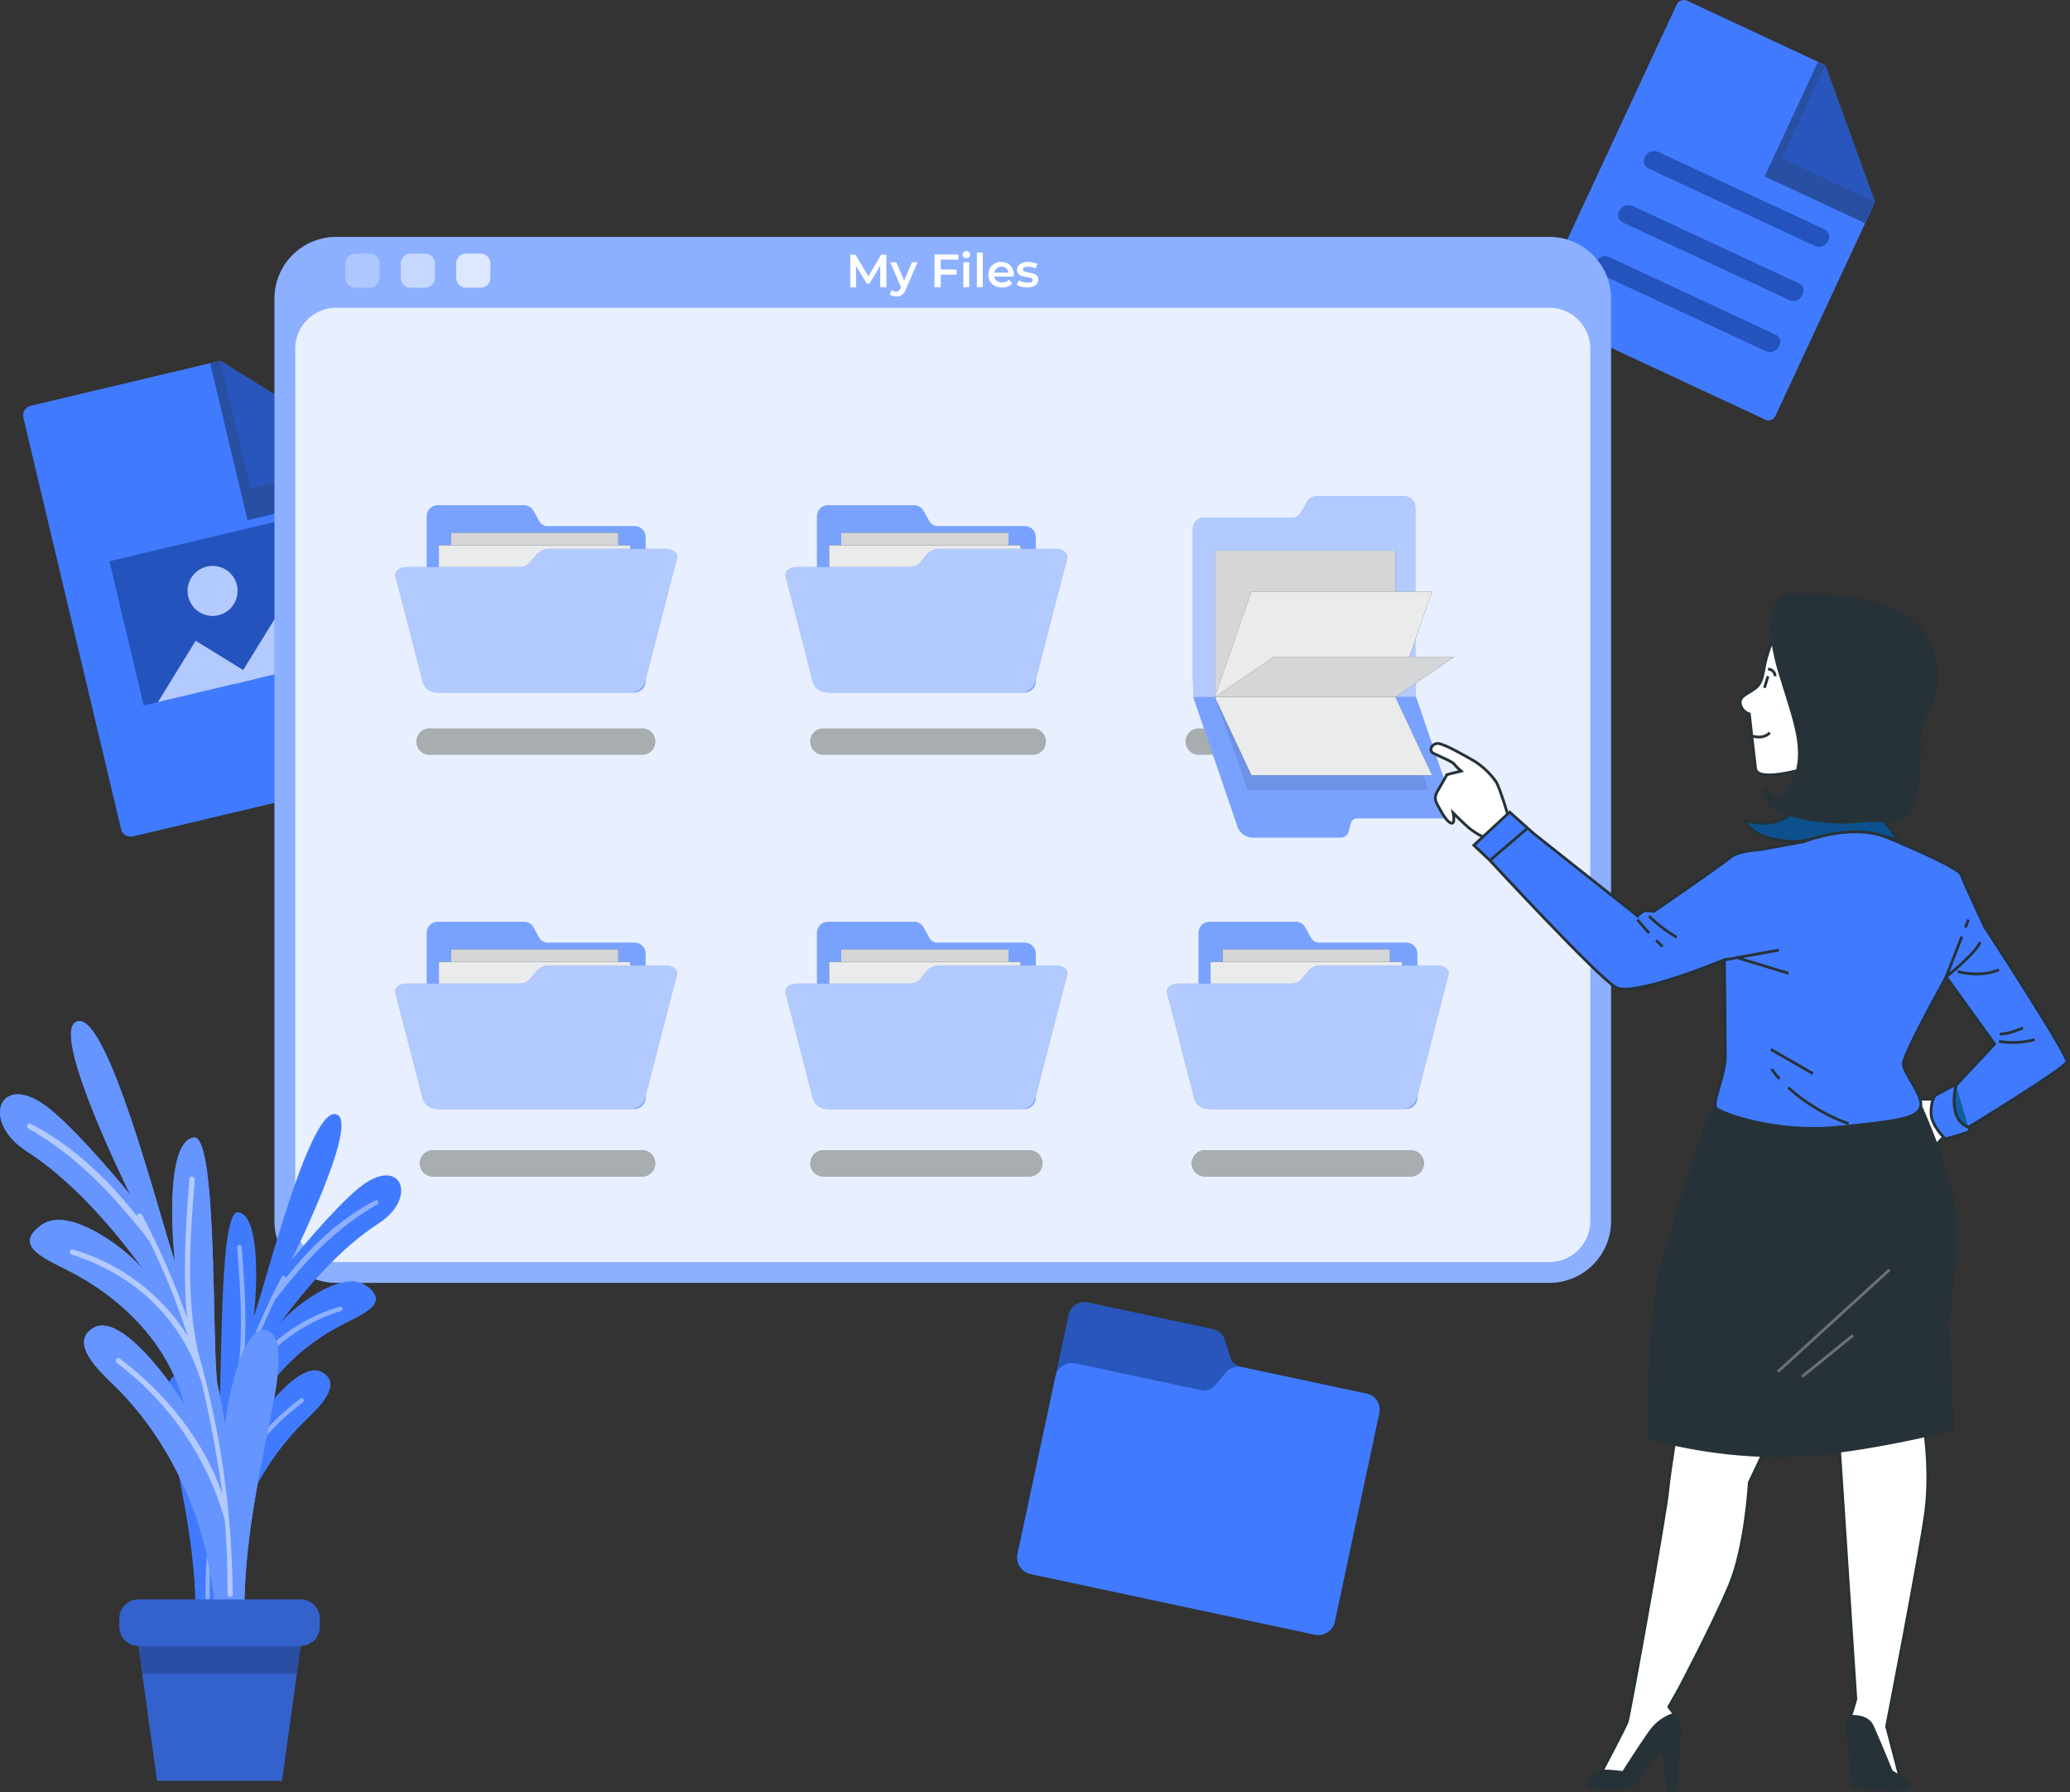 <svg width="745" height="645" viewBox="0 0 745 645" fill="none" xmlns="http://www.w3.org/2000/svg">
<rect x="0" y="0" width="745" height="645" fill="#333333" stroke="none"/>
<path d="M158.575 274.711L47.849 301.001C47.394 301.109 46.922 301.127 46.461 301.052C45.999 300.977 45.557 300.811 45.16 300.565C44.763 300.318 44.418 299.996 44.145 299.616C43.873 299.236 43.679 298.806 43.573 298.35L8.414 150.318C8.195 149.399 8.349 148.431 8.842 147.626C9.336 146.821 10.129 146.245 11.046 146.023L79.256 129.835L136.243 165.312L161.226 270.473C161.433 271.386 161.27 272.344 160.774 273.138C160.277 273.932 159.487 274.498 158.575 274.711Z" fill="#407BFF"/>
<path d="M136.243 165.274L79.256 129.835L75.633 130.693L89.058 187.214L138.652 175.432L136.243 165.274Z" fill="#294FA3"/>
<path d="M136.15 164.882L90.179 175.805L79.256 129.835L136.15 164.882Z" fill="#2856BD"/>
<path d="M121.27 182.522L39.374 201.972L51.701 253.875L133.596 234.425L121.27 182.522Z" fill="#2453BD"/>
<path d="M70.424 230.589L56.831 252.66L92.494 244.182L70.424 230.589Z" fill="#B3CAFF"/>
<path d="M84.465 246.087L133.592 234.417L132.471 229.693L105.005 212.776L84.465 246.087Z" fill="#B3CAFF"/>
<path d="M85.268 210.554C85.683 212.287 85.574 214.103 84.956 215.774C84.337 217.445 83.236 218.895 81.793 219.939C80.35 220.984 78.629 221.577 76.849 221.643C75.069 221.709 73.309 221.245 71.792 220.31C70.275 219.375 69.071 218.011 68.33 216.391C67.589 214.77 67.347 212.966 67.632 211.208C67.917 209.449 68.718 207.815 69.933 206.512C71.148 205.209 72.723 204.296 74.457 203.888C76.775 203.338 79.216 203.732 81.243 204.982C83.271 206.232 84.718 208.236 85.268 210.554Z" fill="#B3CAFF"/>
<path d="M635.291 150.99L554.516 113.366C554.18 113.211 553.878 112.992 553.629 112.72C553.379 112.447 553.186 112.128 553.06 111.781C552.935 111.433 552.881 111.064 552.9 110.695C552.919 110.326 553.011 109.964 553.171 109.631L603.474 1.614C603.63 1.28 603.851 0.98 604.123 0.731C604.396 0.483 604.715 0.291 605.062 0.166C605.409 0.041 605.777 -0.014 606.145 0.003C606.514 0.021 606.875 0.111 607.208 0.269L656.932 23.479L674.727 72.922L638.988 149.646C638.676 150.314 638.111 150.831 637.418 151.083C636.725 151.336 635.96 151.302 635.291 150.99Z" fill="#407BFF"/>
<path d="M674.727 72.922L656.932 23.479L654.3 22.265L635.086 63.493L671.272 80.335L674.727 72.922Z" fill="#294FA3"/>
<path d="M674.857 72.642L641.304 57.032L656.932 23.479L674.857 72.642Z" fill="#2856BD"/>
<path d="M638.951 120.368L579.2 92.528C575.167 90.661 571.638 96.636 575.69 98.522L635.441 126.343C639.474 128.21 643.003 122.254 638.951 120.368Z" fill="#2453BD"/>
<path d="M593.354 60.655L653.104 88.495C657.119 90.362 660.573 84.387 656.596 82.501L596.846 54.68C592.831 52.812 589.377 58.769 593.354 60.655Z" fill="#2453BD"/>
<path d="M584.111 80.092L643.862 107.932C647.876 109.799 651.331 103.824 647.353 101.938L587.603 74.117C583.588 72.25 580.134 78.206 584.111 80.092Z" fill="#2453BD"/>
<path d="M442.763 488.394L440.896 482.289C440.591 481.293 440.025 480.397 439.257 479.694C438.488 478.991 437.546 478.507 436.527 478.293L391.49 468.677C390.743 468.518 389.972 468.508 389.222 468.647C388.471 468.786 387.755 469.072 387.116 469.489C386.476 469.905 385.924 470.443 385.492 471.073C385.061 471.702 384.757 472.411 384.6 473.158L366.208 559.255C365.881 560.822 366.186 562.454 367.056 563.797C367.927 565.14 369.293 566.084 370.857 566.425L473.217 588.253C474.785 588.585 476.42 588.282 477.764 587.41C479.108 586.539 480.051 585.17 480.387 583.603L496.408 508.467C496.57 507.719 496.582 506.946 496.444 506.193C496.306 505.441 496.02 504.723 495.604 504.081C495.187 503.439 494.648 502.885 494.017 502.452C493.386 502.019 492.676 501.716 491.927 501.558L446.498 491.867C445.624 491.669 444.819 491.243 444.163 490.634C443.507 490.024 443.024 489.251 442.763 488.394Z" fill="#2856BD"/>
<path d="M491.964 501.558L446.927 491.961C445.912 491.743 444.857 491.801 443.871 492.129C442.886 492.458 442.007 493.044 441.326 493.828L437.162 498.664C436.57 499.342 435.808 499.85 434.955 500.135C434.102 500.421 433.187 500.474 432.307 500.289L386.859 490.598C385.351 490.276 383.778 490.565 382.483 491.402C381.188 492.238 380.277 493.554 379.95 495.06L366.208 559.255C365.881 560.822 366.186 562.454 367.056 563.797C367.927 565.14 369.293 566.084 370.857 566.425L473.217 588.253C474.785 588.585 476.42 588.282 477.764 587.41C479.108 586.539 480.051 585.17 480.387 583.603L496.408 508.467C496.57 507.721 496.584 506.951 496.448 506.201C496.312 505.45 496.03 504.733 495.618 504.092C495.205 503.45 494.67 502.896 494.043 502.462C493.416 502.027 492.71 501.72 491.964 501.558Z" fill="#407BFF"/>
<path d="M557.616 85.264H120.988C108.727 85.264 98.787 95.204 98.787 107.465V439.436C98.787 451.697 108.727 461.637 120.988 461.637H557.616C569.877 461.637 579.817 451.697 579.817 439.436V107.465C579.817 95.204 569.877 85.264 557.616 85.264Z" fill="#407BFF"/>
<path opacity="0.4" d="M557.616 85.264H120.988C108.727 85.264 98.787 95.204 98.787 107.465V439.436C98.787 451.697 108.727 461.637 120.988 461.637H557.616C569.877 461.637 579.817 451.697 579.817 439.436V107.465C579.817 95.204 569.877 85.264 557.616 85.264Z" fill="white"/>
<path opacity="0.8" d="M557.616 110.752H120.988C112.852 110.752 106.256 117.347 106.256 125.484V439.436C106.256 447.572 112.852 454.168 120.988 454.168H557.616C565.752 454.168 572.348 447.572 572.348 439.436V125.484C572.348 117.347 565.752 110.752 557.616 110.752Z" fill="white"/>
<path opacity="0.3" d="M133.087 91.258H127.859C125.91 91.258 124.33 92.838 124.33 94.787V100.015C124.33 101.964 125.91 103.544 127.859 103.544H133.087C135.036 103.544 136.616 101.964 136.616 100.015V94.787C136.616 92.838 135.036 91.258 133.087 91.258Z" fill="white"/>
<path opacity="0.5" d="M153.011 91.258H147.782C145.833 91.258 144.253 92.838 144.253 94.787V100.015C144.253 101.964 145.833 103.544 147.782 103.544H153.011C154.96 103.544 156.54 101.964 156.54 100.015V94.787C156.54 92.838 154.96 91.258 153.011 91.258Z" fill="white"/>
<path opacity="0.7" d="M172.953 91.258H167.724C165.775 91.258 164.195 92.838 164.195 94.787V100.015C164.195 101.964 165.775 103.544 167.724 103.544H172.953C174.902 103.544 176.482 101.964 176.482 100.015V94.787C176.482 92.838 174.902 91.258 172.953 91.258Z" fill="white"/>
<path d="M316.802 103.339V95.609L312.937 102.069H311.966L308.101 95.721V103.413H306.009V91.65H307.876L312.545 99.436L317.138 91.65H319.005V103.413L316.802 103.339Z" fill="white"/>
<path d="M330.246 94.358L326.045 104.048C325.775 104.859 325.283 105.577 324.626 106.121C324.026 106.526 323.314 106.735 322.59 106.718C322.139 106.718 321.691 106.643 321.265 106.494C320.868 106.369 320.5 106.166 320.182 105.897L321.022 104.347C321.229 104.539 321.469 104.691 321.731 104.795C321.998 104.905 322.283 104.962 322.572 104.963C322.9 104.977 323.223 104.878 323.487 104.683C323.772 104.41 323.995 104.079 324.14 103.712L324.289 103.376L320.387 94.358H322.572L325.391 101.005L328.229 94.358H330.246Z" fill="white"/>
<path d="M338.574 93.405V96.99H344.269V98.857H338.574V103.357H336.333V91.594H344.922V93.461L338.574 93.405Z" fill="white"/>
<path d="M346.826 92.528C346.701 92.411 346.603 92.269 346.539 92.111C346.474 91.953 346.445 91.783 346.453 91.613C346.447 91.445 346.477 91.278 346.541 91.124C346.606 90.969 346.703 90.83 346.826 90.716C347.091 90.475 347.44 90.348 347.797 90.362C348.145 90.353 348.484 90.473 348.75 90.698C348.875 90.807 348.975 90.942 349.043 91.093C349.11 91.245 349.144 91.409 349.142 91.575C349.145 91.75 349.112 91.923 349.044 92.084C348.977 92.244 348.876 92.389 348.75 92.509C348.625 92.633 348.476 92.73 348.312 92.794C348.148 92.858 347.973 92.888 347.797 92.882C347.441 92.888 347.095 92.762 346.826 92.528ZM346.733 94.395H348.824V103.376H346.733V94.395Z" fill="white"/>
<path d="M351.588 90.866H353.679V103.339H351.588V90.866Z" fill="white"/>
<path d="M364.845 99.511H357.806C357.912 100.146 358.26 100.715 358.777 101.098C359.443 101.536 360.239 101.734 361.034 101.66C361.828 101.585 362.573 101.242 363.146 100.687L364.285 101.994C363.875 102.48 363.348 102.853 362.754 103.077C362.086 103.332 361.377 103.458 360.663 103.451C359.757 103.472 358.86 103.273 358.049 102.872C357.327 102.498 356.725 101.929 356.312 101.229C355.895 100.502 355.682 99.677 355.696 98.839C355.688 98.016 355.894 97.205 356.293 96.486C356.683 95.794 357.259 95.225 357.955 94.843C358.688 94.447 359.512 94.247 360.345 94.264C361.161 94.245 361.967 94.445 362.679 94.843C363.364 95.22 363.927 95.783 364.304 96.468C364.703 97.213 364.902 98.049 364.883 98.895C364.883 99.044 364.864 99.343 364.845 99.511ZM358.739 96.542C358.267 96.947 357.961 97.513 357.881 98.129H362.978C362.916 97.509 362.618 96.936 362.146 96.529C361.673 96.122 361.062 95.913 360.439 95.945C359.817 95.919 359.208 96.132 358.739 96.542Z" fill="white"/>
<path d="M367.534 103.171C366.941 103.029 366.378 102.783 365.873 102.443L366.675 100.855C367.623 101.424 368.707 101.727 369.812 101.733C371.063 101.733 371.68 101.416 371.68 100.743C371.686 100.598 371.643 100.455 371.558 100.336C371.474 100.218 371.352 100.131 371.213 100.09C370.71 99.919 370.19 99.8 369.663 99.735C369.031 99.654 368.407 99.523 367.796 99.343C367.326 99.21 366.905 98.944 366.582 98.577C366.218 98.16 366.03 97.618 366.059 97.065C366.048 96.661 366.142 96.261 366.332 95.904C366.522 95.547 366.801 95.246 367.142 95.03C367.993 94.472 369.002 94.203 370.018 94.264C370.646 94.257 371.273 94.326 371.885 94.47C372.415 94.577 372.925 94.766 373.397 95.03L372.595 96.635C371.812 96.183 370.922 95.951 370.018 95.963C369.537 95.939 369.057 96.029 368.617 96.225C368.475 96.291 368.353 96.397 368.267 96.529C368.182 96.661 368.135 96.814 368.132 96.972C368.129 97.131 368.179 97.286 368.274 97.415C368.368 97.543 368.502 97.636 368.655 97.681C369.171 97.859 369.702 97.99 370.242 98.073C370.836 98.158 371.423 98.289 371.997 98.465C372.449 98.607 372.859 98.857 373.192 99.194C373.537 99.612 373.71 100.146 373.677 100.687C373.684 101.088 373.587 101.483 373.398 101.836C373.208 102.189 372.932 102.488 372.595 102.704C371.698 103.25 370.656 103.511 369.607 103.451C368.907 103.447 368.21 103.353 367.534 103.171Z" fill="white"/>
<path d="M194.089 187.587L192.016 183.853C191.679 183.237 191.182 182.723 190.577 182.365C189.973 182.007 189.283 181.818 188.581 181.818H157.51C156.471 181.818 155.473 182.231 154.738 182.966C154.002 183.701 153.589 184.699 153.589 185.739V245.116C153.589 246.2 154.02 247.241 154.787 248.007C155.554 248.774 156.594 249.205 157.679 249.205H228.259C229.343 249.205 230.384 248.774 231.15 248.007C231.917 247.241 232.348 246.2 232.348 245.116V193.264C232.348 192.224 231.935 191.226 231.2 190.491C230.464 189.756 229.467 189.342 228.427 189.342H197.077C196.467 189.345 195.868 189.183 195.342 188.874C194.817 188.565 194.384 188.121 194.089 187.587Z" fill="#407BFF"/>
<path opacity="0.3" d="M194.089 187.587L192.016 183.853C191.679 183.237 191.182 182.723 190.577 182.365C189.973 182.007 189.283 181.818 188.581 181.818H157.51C156.471 181.818 155.473 182.231 154.738 182.966C154.002 183.701 153.589 184.699 153.589 185.739V245.116C153.589 246.2 154.02 247.241 154.787 248.007C155.554 248.774 156.594 249.205 157.679 249.205H228.259C229.343 249.205 230.384 248.774 231.15 248.007C231.917 247.241 232.348 246.2 232.348 245.116V193.264C232.348 192.224 231.935 191.226 231.2 190.491C230.464 189.756 229.467 189.342 228.427 189.342H197.077C196.467 189.345 195.868 189.183 195.342 188.874C194.817 188.565 194.384 188.121 194.089 187.587Z" fill="white"/>
<path d="M222.527 191.714H162.309V236.732H222.527V191.714Z" fill="#263238"/>
<path opacity="0.8" d="M222.527 191.714H162.309V236.732H222.527V191.714Z" fill="white"/>
<path d="M226.878 196.233H157.959V247.767H226.878V196.233Z" fill="#263238"/>
<path opacity="0.9" d="M226.878 196.233H157.959V247.767H226.878V196.233Z" fill="white"/>
<path d="M239.238 197.521H197.954C197.112 197.48 196.27 197.616 195.482 197.918C194.695 198.22 193.979 198.682 193.38 199.276L190.691 202.525C190.201 203.041 189.605 203.446 188.945 203.71C188.284 203.974 187.574 204.092 186.863 204.056H146.531C143.73 204.056 141.863 205.568 142.349 207.436C146.289 222.728 148.268 230.365 152.208 245.639C152.562 246.669 153.229 247.563 154.116 248.196C155.003 248.829 156.066 249.168 157.156 249.168H227.139C228.228 249.168 229.291 248.829 230.178 248.196C231.065 247.563 231.733 246.669 232.087 245.639L243.626 200.919C244.093 199.052 242.151 197.521 239.238 197.521Z" fill="#407BFF"/>
<g opacity="0.6">
<path d="M239.238 197.521H197.954C197.112 197.48 196.27 197.616 195.482 197.918C194.695 198.22 193.979 198.682 193.38 199.276L190.691 202.525C190.201 203.041 189.605 203.446 188.945 203.71C188.284 203.974 187.574 204.092 186.863 204.056H146.531C143.73 204.056 141.863 205.568 142.349 207.436C146.289 222.728 148.268 230.365 152.208 245.639C152.562 246.669 153.229 247.563 154.116 248.196C155.003 248.829 156.066 249.168 157.156 249.168H227.139C228.228 249.168 229.291 248.829 230.178 248.196C231.065 247.563 231.733 246.669 232.087 245.639L243.626 200.919C244.093 199.052 242.151 197.521 239.238 197.521Z" fill="white"/>
</g>
<path d="M155.214 271.537C154.551 271.621 153.879 271.563 153.24 271.367C152.602 271.171 152.012 270.841 151.511 270.399C151.01 269.958 150.609 269.414 150.334 268.806C150.059 268.197 149.917 267.537 149.917 266.869C149.917 266.201 150.059 265.541 150.334 264.932C150.609 264.324 151.01 263.78 151.511 263.339C152.012 262.897 152.602 262.567 153.24 262.371C153.879 262.175 154.551 262.117 155.214 262.201H230.518C231.181 262.117 231.854 262.175 232.492 262.371C233.131 262.567 233.72 262.897 234.221 263.339C234.722 263.78 235.123 264.324 235.398 264.932C235.673 265.541 235.815 266.201 235.815 266.869C235.815 267.537 235.673 268.197 235.398 268.806C235.123 269.414 234.722 269.958 234.221 270.399C233.72 270.841 233.131 271.171 232.492 271.367C231.854 271.563 231.181 271.621 230.518 271.537H155.214Z" fill="#263238"/>
<path opacity="0.6" d="M155.214 271.537C154.551 271.621 153.879 271.563 153.24 271.367C152.602 271.171 152.012 270.841 151.511 270.399C151.01 269.958 150.609 269.414 150.334 268.806C150.059 268.197 149.917 267.537 149.917 266.869C149.917 266.201 150.059 265.541 150.334 264.932C150.609 264.324 151.01 263.78 151.511 263.339C152.012 262.897 152.602 262.567 153.24 262.371C153.879 262.175 154.551 262.117 155.214 262.201H230.518C231.181 262.117 231.854 262.175 232.492 262.371C233.131 262.567 233.72 262.897 234.221 263.339C234.722 263.78 235.123 264.324 235.398 264.932C235.673 265.541 235.815 266.201 235.815 266.869C235.815 267.537 235.673 268.197 235.398 268.806C235.123 269.414 234.722 269.958 234.221 270.399C233.72 270.841 233.131 271.171 232.492 271.367C231.854 271.563 231.181 271.621 230.518 271.537H155.214Z" fill="white"/>
<path d="M334.466 187.587L332.393 183.853C332.054 183.238 331.556 182.726 330.952 182.368C330.348 182.01 329.659 181.82 328.957 181.818H297.962C296.922 181.818 295.924 182.231 295.189 182.966C294.454 183.701 294.041 184.699 294.041 185.739V245.116C294.038 245.652 294.142 246.183 294.345 246.679C294.548 247.175 294.848 247.626 295.226 248.006C295.604 248.386 296.054 248.688 296.549 248.894C297.044 249.099 297.575 249.205 298.111 249.205H368.71C369.246 249.205 369.777 249.099 370.272 248.894C370.767 248.688 371.217 248.386 371.595 248.006C371.973 247.626 372.273 247.175 372.476 246.679C372.68 246.183 372.783 245.652 372.781 245.116V193.264C372.781 192.224 372.368 191.226 371.632 190.491C370.897 189.756 369.9 189.342 368.86 189.342H337.509C336.89 189.355 336.279 189.198 335.743 188.889C335.207 188.579 334.765 188.129 334.466 187.587Z" fill="#407BFF"/>
<path opacity="0.3" d="M334.466 187.587L332.393 183.853C332.054 183.238 331.556 182.726 330.952 182.368C330.348 182.01 329.659 181.82 328.957 181.818H297.962C296.922 181.818 295.924 182.231 295.189 182.966C294.454 183.701 294.041 184.699 294.041 185.739V245.116C294.038 245.652 294.142 246.183 294.345 246.679C294.548 247.175 294.848 247.626 295.226 248.006C295.604 248.386 296.054 248.688 296.549 248.894C297.044 249.099 297.575 249.205 298.111 249.205H368.71C369.246 249.205 369.777 249.099 370.272 248.894C370.767 248.688 371.217 248.386 371.595 248.006C371.973 247.626 372.273 247.175 372.476 246.679C372.68 246.183 372.783 245.652 372.781 245.116V193.264C372.781 192.224 372.368 191.226 371.632 190.491C370.897 189.756 369.9 189.342 368.86 189.342H337.509C336.89 189.355 336.279 189.198 335.743 188.889C335.207 188.579 334.765 188.129 334.466 187.587Z" fill="white"/>
<path d="M362.978 191.714H302.76V236.732H362.978V191.714Z" fill="#263238"/>
<path opacity="0.8" d="M362.978 191.714H302.76V236.732H362.978V191.714Z" fill="white"/>
<path d="M367.329 196.233H298.41V247.767H367.329V196.233Z" fill="#263238"/>
<path opacity="0.9" d="M367.329 196.233H298.41V247.767H367.329V196.233Z" fill="white"/>
<path d="M379.708 197.521H338.405C337.56 197.48 336.715 197.615 335.925 197.917C335.134 198.219 334.415 198.682 333.812 199.276L331.104 202.525C330.625 203.029 330.045 203.426 329.401 203.69C328.757 203.954 328.065 204.079 327.37 204.056H286.945C284.163 204.056 282.296 205.569 282.762 207.436C286.721 222.728 288.681 230.365 292.621 245.639C292.978 246.668 293.646 247.56 294.532 248.193C295.419 248.825 296.48 249.166 297.569 249.168H367.571C368.66 249.166 369.721 248.825 370.608 248.193C371.495 247.56 372.163 246.668 372.519 245.639L384.058 200.919C384.525 199.052 382.583 197.521 379.708 197.521Z" fill="#407BFF"/>
<g opacity="0.6">
<path d="M379.708 197.521H338.405C337.56 197.48 336.715 197.615 335.925 197.917C335.134 198.219 334.415 198.682 333.812 199.276L331.104 202.525C330.625 203.029 330.045 203.426 329.401 203.69C328.757 203.954 328.065 204.079 327.37 204.056H286.945C284.163 204.056 282.296 205.569 282.762 207.436C286.721 222.728 288.681 230.365 292.621 245.639C292.978 246.668 293.646 247.56 294.532 248.193C295.419 248.825 296.48 249.166 297.569 249.168H367.571C368.66 249.166 369.721 248.825 370.608 248.193C371.495 247.56 372.163 246.668 372.519 245.639L384.058 200.919C384.525 199.052 382.583 197.521 379.708 197.521Z" fill="white"/>
</g>
<path d="M295.759 271.537C294.622 271.393 293.578 270.839 292.82 269.98C292.063 269.121 291.645 268.014 291.645 266.869C291.645 265.723 292.063 264.617 292.82 263.758C293.578 262.899 294.622 262.345 295.759 262.201H371.063C371.726 262.117 372.399 262.175 373.037 262.371C373.675 262.567 374.265 262.897 374.766 263.339C375.267 263.78 375.668 264.324 375.943 264.932C376.218 265.541 376.36 266.201 376.36 266.869C376.36 267.537 376.218 268.197 375.943 268.806C375.668 269.414 375.267 269.958 374.766 270.399C374.265 270.841 373.675 271.171 373.037 271.367C372.399 271.563 371.726 271.621 371.063 271.537H295.759Z" fill="#263238"/>
<path opacity="0.6" d="M295.759 271.537C294.622 271.393 293.578 270.839 292.82 269.98C292.063 269.121 291.645 268.014 291.645 266.869C291.645 265.723 292.063 264.617 292.82 263.758C293.578 262.899 294.622 262.345 295.759 262.201H371.063C371.726 262.117 372.399 262.175 373.037 262.371C373.675 262.567 374.265 262.897 374.766 263.339C375.267 263.78 375.668 264.324 375.943 264.932C376.218 265.541 376.36 266.201 376.36 266.869C376.36 267.537 376.218 268.197 375.943 268.806C375.668 269.414 375.267 269.958 374.766 270.399C374.265 270.841 373.675 271.171 373.037 271.367C372.399 271.563 371.726 271.621 371.063 271.537H295.759Z" fill="white"/>
<path d="M194.089 337.487L192.016 333.752C191.682 333.134 191.185 332.618 190.58 332.259C189.975 331.901 189.284 331.713 188.581 331.717H157.51C156.471 331.717 155.473 332.13 154.738 332.865C154.002 333.601 153.589 334.598 153.589 335.638V395.015C153.589 395.551 153.695 396.082 153.901 396.577C154.107 397.072 154.408 397.522 154.788 397.9C155.168 398.278 155.619 398.578 156.115 398.781C156.611 398.985 157.142 399.088 157.679 399.086H228.259C228.795 399.088 229.326 398.985 229.822 398.781C230.318 398.578 230.769 398.278 231.149 397.9C231.529 397.522 231.831 397.072 232.037 396.577C232.242 396.082 232.348 395.551 232.348 395.015V343.182C232.348 342.14 231.936 341.141 231.201 340.402C230.466 339.664 229.469 339.247 228.427 339.242H197.077C196.467 339.244 195.868 339.082 195.342 338.774C194.817 338.465 194.384 338.02 194.089 337.487Z" fill="#407BFF"/>
<path opacity="0.3" d="M194.089 337.487L192.016 333.752C191.682 333.134 191.185 332.618 190.58 332.259C189.975 331.901 189.284 331.713 188.581 331.717H157.51C156.471 331.717 155.473 332.13 154.738 332.865C154.002 333.601 153.589 334.598 153.589 335.638V395.015C153.589 395.551 153.695 396.082 153.901 396.577C154.107 397.072 154.408 397.522 154.788 397.9C155.168 398.278 155.619 398.578 156.115 398.781C156.611 398.985 157.142 399.088 157.679 399.086H228.259C228.795 399.088 229.326 398.985 229.822 398.781C230.318 398.578 230.769 398.278 231.149 397.9C231.529 397.522 231.831 397.072 232.037 396.577C232.242 396.082 232.348 395.551 232.348 395.015V343.182C232.348 342.14 231.936 341.141 231.201 340.402C230.466 339.664 229.469 339.247 228.427 339.242H197.077C196.467 339.244 195.868 339.082 195.342 338.774C194.817 338.465 194.384 338.02 194.089 337.487Z" fill="white"/>
<path d="M222.527 341.632H162.309V386.65H222.527V341.632Z" fill="#263238"/>
<path opacity="0.8" d="M222.527 341.632H162.309V386.65H222.527V341.632Z" fill="white"/>
<path d="M226.878 346.151H157.959V397.685H226.878V346.151Z" fill="#263238"/>
<path opacity="0.9" d="M226.878 346.151H157.959V397.685H226.878V346.151Z" fill="white"/>
<path d="M239.238 347.439H197.954C197.112 347.398 196.27 347.534 195.483 347.836C194.695 348.138 193.979 348.6 193.38 349.194C192.278 350.501 191.736 351.061 190.672 352.443C190.179 352.953 189.582 353.352 188.922 353.613C188.262 353.873 187.553 353.99 186.844 353.955H146.513C143.712 353.955 141.845 355.487 142.33 357.354C146.27 372.627 148.249 380.264 152.189 395.557C152.546 396.584 153.215 397.474 154.102 398.103C154.989 398.732 156.05 399.069 157.137 399.067H227.12C228.207 399.069 229.268 398.732 230.155 398.103C231.042 397.474 231.711 396.584 232.068 395.557L243.607 350.744C244.093 348.951 242.151 347.439 239.238 347.439Z" fill="#407BFF"/>
<g opacity="0.6">
<path d="M239.238 347.439H197.954C197.112 347.398 196.27 347.534 195.483 347.836C194.695 348.138 193.979 348.6 193.38 349.194C192.278 350.501 191.736 351.061 190.672 352.443C190.179 352.953 189.582 353.352 188.922 353.613C188.262 353.873 187.553 353.99 186.844 353.955H146.513C143.712 353.955 141.845 355.487 142.33 357.354C146.27 372.627 148.249 380.264 152.189 395.557C152.546 396.584 153.215 397.474 154.102 398.103C154.989 398.732 156.05 399.069 157.137 399.067H227.12C228.207 399.069 229.268 398.732 230.155 398.103C231.042 397.474 231.711 396.584 232.068 395.557L243.607 350.744C244.093 348.951 242.151 347.439 239.238 347.439Z" fill="white"/>
</g>
<path d="M155.214 423.322C154.077 423.178 153.033 422.625 152.275 421.765C151.518 420.906 151.1 419.8 151.1 418.654C151.1 417.509 151.518 416.403 152.275 415.543C153.033 414.684 154.077 414.13 155.214 413.986H230.518C231.181 413.902 231.854 413.96 232.492 414.156C233.131 414.353 233.72 414.682 234.221 415.124C234.722 415.566 235.123 416.109 235.398 416.717C235.673 417.326 235.815 417.986 235.815 418.654C235.815 419.322 235.673 419.982 235.398 420.591C235.123 421.2 234.722 421.743 234.221 422.184C233.72 422.626 233.131 422.956 232.492 423.152C231.854 423.348 231.181 423.406 230.518 423.322H155.214Z" fill="#263238"/>
<path opacity="0.6" d="M155.214 423.322C154.077 423.178 153.033 422.625 152.275 421.765C151.518 420.906 151.1 419.8 151.1 418.654C151.1 417.509 151.518 416.403 152.275 415.543C153.033 414.684 154.077 414.13 155.214 413.986H230.518C231.181 413.902 231.854 413.96 232.492 414.156C233.131 414.353 233.72 414.682 234.221 415.124C234.722 415.566 235.123 416.109 235.398 416.717C235.673 417.326 235.815 417.986 235.815 418.654C235.815 419.322 235.673 419.982 235.398 420.591C235.123 421.2 234.722 421.743 234.221 422.184C233.72 422.626 233.131 422.956 232.492 423.152C231.854 423.348 231.181 423.406 230.518 423.322H155.214Z" fill="white"/>
<path d="M334.466 337.487L332.393 333.752C332.057 333.135 331.56 332.62 330.955 332.262C330.35 331.904 329.66 331.715 328.957 331.717H297.962C296.922 331.717 295.924 332.13 295.189 332.866C294.454 333.601 294.041 334.598 294.041 335.638V395.015C294.038 395.551 294.142 396.081 294.345 396.576C294.549 397.071 294.849 397.521 295.227 397.899C295.606 398.278 296.055 398.577 296.55 398.781C297.045 398.985 297.576 399.088 298.111 399.086H368.71C369.245 399.088 369.776 398.985 370.271 398.781C370.766 398.577 371.215 398.278 371.594 397.899C371.972 397.521 372.272 397.071 372.476 396.576C372.68 396.081 372.783 395.551 372.781 395.015V343.182C372.781 342.14 372.368 341.141 371.633 340.402C370.899 339.664 369.901 339.247 368.86 339.242H337.509C336.89 339.254 336.279 339.097 335.743 338.788C335.207 338.479 334.765 338.029 334.466 337.487Z" fill="#407BFF"/>
<path opacity="0.3" d="M334.466 337.487L332.393 333.752C332.057 333.135 331.56 332.62 330.955 332.262C330.35 331.904 329.66 331.715 328.957 331.717H297.962C296.922 331.717 295.924 332.13 295.189 332.866C294.454 333.601 294.041 334.598 294.041 335.638V395.015C294.038 395.551 294.142 396.081 294.345 396.576C294.549 397.071 294.849 397.521 295.227 397.899C295.606 398.278 296.055 398.577 296.55 398.781C297.045 398.985 297.576 399.088 298.111 399.086H368.71C369.245 399.088 369.776 398.985 370.271 398.781C370.766 398.577 371.215 398.278 371.594 397.899C371.972 397.521 372.272 397.071 372.476 396.576C372.68 396.081 372.783 395.551 372.781 395.015V343.182C372.781 342.14 372.368 341.141 371.633 340.402C370.899 339.664 369.901 339.247 368.86 339.242H337.509C336.89 339.254 336.279 339.097 335.743 338.788C335.207 338.479 334.765 338.029 334.466 337.487Z" fill="white"/>
<path d="M362.978 341.632H302.76V386.65H362.978V341.632Z" fill="#263238"/>
<path opacity="0.8" d="M362.978 341.632H302.76V386.65H362.978V341.632Z" fill="white"/>
<path d="M367.329 346.151H298.41V397.685H367.329V346.151Z" fill="#263238"/>
<path opacity="0.9" d="M367.329 346.151H298.41V397.685H367.329V346.151Z" fill="white"/>
<path d="M379.708 347.439H338.405C337.56 347.398 336.715 347.533 335.925 347.835C335.134 348.137 334.415 348.6 333.812 349.194C332.71 350.501 332.169 351.061 331.104 352.443C330.622 352.942 330.041 353.334 329.397 353.595C328.754 353.855 328.064 353.978 327.37 353.955H286.945C284.163 353.955 282.296 355.487 282.762 357.354C286.721 372.627 288.681 380.264 292.621 395.557C292.981 396.582 293.65 397.471 294.537 398.1C295.423 398.728 296.483 399.066 297.569 399.067H367.571C368.658 399.066 369.717 398.728 370.604 398.1C371.49 397.471 372.159 396.582 372.519 395.557L384.058 350.744C384.525 348.951 382.583 347.439 379.708 347.439Z" fill="#407BFF"/>
<g opacity="0.6">
<path d="M379.708 347.439H338.405C337.56 347.398 336.715 347.533 335.925 347.835C335.134 348.137 334.415 348.6 333.812 349.194C332.71 350.501 332.169 351.061 331.104 352.443C330.622 352.942 330.041 353.334 329.397 353.595C328.754 353.855 328.064 353.978 327.37 353.955H286.945C284.163 353.955 282.296 355.487 282.762 357.354C286.721 372.627 288.681 380.264 292.621 395.557C292.981 396.582 293.65 397.471 294.537 398.1C295.423 398.728 296.483 399.066 297.569 399.067H367.571C368.658 399.066 369.717 398.728 370.604 398.1C371.49 397.471 372.159 396.582 372.519 395.557L384.058 350.744C384.525 348.951 382.583 347.439 379.708 347.439Z" fill="white"/>
</g>
<path d="M295.759 423.322C294.622 423.178 293.578 422.624 292.82 421.765C292.063 420.906 291.645 419.8 291.645 418.654C291.645 417.509 292.063 416.402 292.82 415.543C293.578 414.684 294.622 414.13 295.759 413.986H371.063C372.2 414.13 373.244 414.684 374.002 415.543C374.759 416.402 375.177 417.509 375.177 418.654C375.177 419.8 374.759 420.906 374.002 421.765C373.244 422.624 372.2 423.178 371.063 423.322H295.759Z" fill="#263238"/>
<path opacity="0.6" d="M295.759 423.322C294.622 423.178 293.578 422.624 292.82 421.765C292.063 420.906 291.645 419.8 291.645 418.654C291.645 417.509 292.063 416.402 292.82 415.543C293.578 414.684 294.622 414.13 295.759 413.986H371.063C372.2 414.13 373.244 414.684 374.002 415.543C374.759 416.402 375.177 417.509 375.177 418.654C375.177 419.8 374.759 420.906 374.002 421.765C373.244 422.624 372.2 423.178 371.063 423.322H295.759Z" fill="white"/>
<path d="M471.818 337.487L469.745 333.752C469.406 333.134 468.906 332.618 468.298 332.26C467.69 331.902 466.996 331.714 466.291 331.717H435.295C434.78 331.717 434.27 331.818 433.795 332.015C433.319 332.212 432.887 332.501 432.523 332.865C432.158 333.23 431.87 333.662 431.673 334.138C431.475 334.613 431.374 335.123 431.374 335.638V395.015C431.372 395.551 431.475 396.081 431.679 396.576C431.883 397.071 432.182 397.521 432.561 397.899C432.939 398.278 433.389 398.577 433.884 398.781C434.379 398.985 434.909 399.088 435.445 399.086H506.044C507.123 399.086 508.159 398.657 508.922 397.894C509.685 397.13 510.114 396.095 510.114 395.015V343.182C510.114 342.14 509.702 341.141 508.967 340.402C508.232 339.664 507.235 339.247 506.193 339.242H474.787C474.18 339.241 473.585 339.077 473.063 338.769C472.541 338.46 472.111 338.017 471.818 337.487Z" fill="#407BFF"/>
<path opacity="0.3" d="M471.818 337.487L469.745 333.752C469.406 333.134 468.906 332.618 468.298 332.26C467.69 331.902 466.996 331.714 466.291 331.717H435.295C434.78 331.717 434.27 331.818 433.795 332.015C433.319 332.212 432.887 332.501 432.523 332.865C432.158 333.23 431.87 333.662 431.673 334.138C431.475 334.613 431.374 335.123 431.374 335.638V395.015C431.372 395.551 431.475 396.081 431.679 396.576C431.883 397.071 432.182 397.521 432.561 397.899C432.939 398.278 433.389 398.577 433.884 398.781C434.379 398.985 434.909 399.088 435.445 399.086H506.044C507.123 399.086 508.159 398.657 508.922 397.894C509.685 397.13 510.114 396.095 510.114 395.015V343.182C510.114 342.14 509.702 341.141 508.967 340.402C508.232 339.664 507.235 339.247 506.193 339.242H474.787C474.18 339.241 473.585 339.077 473.063 338.769C472.541 338.46 472.111 338.017 471.818 337.487Z" fill="white"/>
<path d="M500.255 341.632H440.038V386.65H500.255V341.632Z" fill="#263238"/>
<path opacity="0.8" d="M500.255 341.632H440.038V386.65H500.255V341.632Z" fill="white"/>
<path d="M504.606 346.151H435.687V397.685H504.606V346.151Z" fill="#263238"/>
<path opacity="0.9" d="M504.606 346.151H435.687V397.685H504.606V346.151Z" fill="white"/>
<path d="M516.985 347.439H475.683C474.837 347.398 473.993 347.533 473.202 347.835C472.411 348.137 471.692 348.6 471.089 349.194C469.988 350.501 469.446 351.061 468.382 352.443C467.9 352.942 467.318 353.334 466.675 353.595C466.032 353.855 465.341 353.978 464.647 353.955H424.222C421.44 353.955 419.573 355.487 420.04 357.354C423.998 372.627 425.959 380.264 429.899 395.557C430.258 396.582 430.928 397.471 431.814 398.1C432.7 398.728 433.76 399.066 434.847 399.067H504.83C505.92 399.07 506.983 398.734 507.874 398.105C508.764 397.476 509.436 396.585 509.796 395.557C513.63 380.619 517.471 365.681 521.317 350.744C521.803 348.951 519.861 347.439 516.985 347.439Z" fill="#407BFF"/>
<g opacity="0.6">
<path d="M516.985 347.439H475.683C474.837 347.398 473.993 347.533 473.202 347.835C472.411 348.137 471.692 348.6 471.089 349.194C469.988 350.501 469.446 351.061 468.382 352.443C467.9 352.942 467.318 353.334 466.675 353.595C466.032 353.855 465.341 353.978 464.647 353.955H424.222C421.44 353.955 419.573 355.487 420.04 357.354C423.998 372.627 425.959 380.264 429.899 395.557C430.258 396.582 430.928 397.471 431.814 398.1C432.7 398.728 433.76 399.066 434.847 399.067H504.83C505.92 399.07 506.983 398.734 507.874 398.105C508.764 397.476 509.436 396.585 509.796 395.557C513.63 380.619 517.471 365.681 521.317 350.744C521.803 348.951 519.861 347.439 516.985 347.439Z" fill="white"/>
</g>
<path d="M433.036 423.322C431.899 423.178 430.854 422.624 430.097 421.765C429.34 420.906 428.922 419.8 428.922 418.654C428.922 417.509 429.34 416.402 430.097 415.543C430.854 414.684 431.899 414.13 433.036 413.986H508.34C509.476 414.13 510.521 414.684 511.279 415.543C512.036 416.402 512.454 417.509 512.454 418.654C512.454 419.8 512.036 420.906 511.279 421.765C510.521 422.624 509.476 423.178 508.34 423.322H433.036Z" fill="#263238"/>
<path opacity="0.6" d="M433.036 423.322C431.899 423.178 430.854 422.624 430.097 421.765C429.34 420.906 428.922 419.8 428.922 418.654C428.922 417.509 429.34 416.402 430.097 415.543C430.854 414.684 431.899 414.13 433.036 413.986H508.34C509.476 414.13 510.521 414.684 511.279 415.543C512.036 416.402 512.454 417.509 512.454 418.654C512.454 419.8 512.036 420.906 511.279 421.765C510.521 422.624 509.476 423.178 508.34 423.322H433.036Z" fill="white"/>
<path d="M432.065 271.537C431.402 271.621 430.729 271.563 430.091 271.367C429.452 271.171 428.863 270.841 428.362 270.399C427.861 269.958 427.46 269.414 427.185 268.806C426.91 268.197 426.768 267.537 426.768 266.869C426.768 266.201 426.91 265.541 427.185 264.932C427.46 264.324 427.861 263.78 428.362 263.339C428.863 262.897 429.452 262.567 430.091 262.371C430.729 262.175 431.402 262.117 432.065 262.201H507.369C508.032 262.117 508.704 262.175 509.343 262.371C509.981 262.567 510.571 262.897 511.072 263.339C511.573 263.78 511.974 264.324 512.249 264.932C512.524 265.541 512.666 266.201 512.666 266.869C512.666 267.537 512.524 268.197 512.249 268.806C511.974 269.414 511.573 269.958 511.072 270.399C510.571 270.841 509.981 271.171 509.343 271.367C508.704 271.563 508.032 271.621 507.369 271.537H432.065Z" fill="#263238"/>
<path opacity="0.6" d="M432.065 271.537C431.402 271.621 430.729 271.563 430.091 271.367C429.452 271.171 428.863 270.841 428.362 270.399C427.861 269.958 427.46 269.414 427.185 268.806C426.91 268.197 426.768 267.537 426.768 266.869C426.768 266.201 426.91 265.541 427.185 264.932C427.46 264.324 427.861 263.78 428.362 263.339C428.863 262.897 429.452 262.567 430.091 262.371C430.729 262.175 431.402 262.117 432.065 262.201H507.369C508.032 262.117 508.704 262.175 509.343 262.371C509.981 262.567 510.571 262.897 511.072 263.339C511.573 263.78 511.974 264.324 512.249 264.932C512.524 265.541 512.666 266.201 512.666 266.869C512.666 267.537 512.524 268.197 512.249 268.806C511.974 269.414 511.573 269.958 511.072 270.399C510.571 270.841 509.981 271.171 509.343 271.367C508.704 271.563 508.032 271.621 507.369 271.537H432.065Z" fill="white"/>
<path d="M429.488 250.83L445.546 297.809C445.981 298.839 446.703 299.721 447.628 300.351C448.552 300.98 449.638 301.329 450.755 301.356H482.349C482.969 301.418 483.591 301.266 484.114 300.927C484.636 300.588 485.028 300.081 485.224 299.489L486.158 296.072C486.328 295.563 486.667 295.126 487.118 294.835C487.57 294.543 488.106 294.413 488.641 294.466H520.514C520.967 294.533 521.43 294.479 521.855 294.309C522.28 294.14 522.653 293.861 522.936 293.5C523.218 293.14 523.4 292.711 523.464 292.258C523.527 291.805 523.469 291.343 523.296 290.919L509.591 250.792L509.386 242.95V182.583C509.386 181.528 508.967 180.517 508.221 179.771C507.475 179.025 506.463 178.606 505.409 178.606H473.815C473.102 178.602 472.402 178.791 471.787 179.153C471.172 179.514 470.667 180.035 470.324 180.66L468.214 184.507C467.914 185.045 467.475 185.494 466.943 185.806C466.411 186.118 465.806 186.282 465.189 186.28H433.297C432.237 186.28 431.221 186.701 430.472 187.451C429.722 188.2 429.301 189.216 429.301 190.276V242.987L429.488 250.83Z" fill="#407BFF"/>
<path opacity="0.6" d="M429.488 250.83L445.546 297.809C445.981 298.839 446.703 299.721 447.628 300.351C448.552 300.98 449.638 301.329 450.755 301.356H482.349C482.969 301.418 483.591 301.266 484.114 300.927C484.636 300.588 485.028 300.081 485.224 299.489L486.158 296.072C486.328 295.563 486.667 295.126 487.118 294.835C487.57 294.543 488.106 294.413 488.641 294.466H520.514C520.967 294.533 521.43 294.479 521.855 294.309C522.28 294.14 522.653 293.861 522.936 293.5C523.218 293.14 523.4 292.711 523.464 292.258C523.527 291.805 523.469 291.343 523.296 290.919L509.591 250.792L509.386 242.95V182.583C509.386 181.528 508.967 180.517 508.221 179.771C507.475 179.025 506.463 178.606 505.409 178.606H473.815C473.102 178.602 472.402 178.791 471.787 179.153C471.172 179.514 470.667 180.035 470.324 180.66L468.214 184.507C467.914 185.045 467.475 185.494 466.943 185.806C466.411 186.118 465.806 186.282 465.189 186.28H433.297C432.237 186.28 431.221 186.701 430.472 187.451C429.722 188.2 429.301 189.216 429.301 190.276V242.987L429.488 250.83Z" fill="white"/>
<path d="M429.488 250.83L445.546 297.808C445.98 298.839 446.703 299.721 447.627 300.351C448.551 300.98 449.638 301.329 450.755 301.356H482.348C482.968 301.418 483.591 301.266 484.114 300.927C484.636 300.587 485.028 300.08 485.224 299.489L486.157 296.072C486.328 295.563 486.667 295.126 487.118 294.835C487.569 294.543 488.106 294.413 488.641 294.466H520.514C520.967 294.533 521.43 294.479 521.855 294.309C522.28 294.14 522.653 293.86 522.935 293.5C523.218 293.14 523.4 292.711 523.463 292.258C523.527 291.805 523.469 291.342 523.296 290.919L509.591 250.792L429.488 250.83Z" fill="#407BFF"/>
<path opacity="0.3" d="M429.488 250.83L445.546 297.808C445.98 298.839 446.703 299.721 447.627 300.351C448.551 300.98 449.638 301.329 450.755 301.356H482.348C482.968 301.418 483.591 301.266 484.114 300.927C484.636 300.587 485.028 300.08 485.224 299.489L486.157 296.072C486.328 295.563 486.667 295.126 487.118 294.835C487.569 294.543 488.106 294.413 488.641 294.466H520.514C520.967 294.533 521.43 294.479 521.855 294.309C522.28 294.14 522.653 293.86 522.935 293.5C523.218 293.14 523.4 292.711 523.463 292.258C523.527 291.805 523.469 291.342 523.296 290.919L509.591 250.792L429.488 250.83Z" fill="white"/>
<path opacity="0.1" d="M437.218 250.83H502.216L514.073 284.234H449.075L437.218 250.83Z" fill="black"/>
<path d="M437.218 250.83H502.216V198.156H437.218V250.83Z" fill="#263238"/>
<path opacity="0.8" d="M437.218 250.83H502.216V198.156H437.218V250.83Z" fill="white"/>
<path d="M437.218 250.83H502.216L515.398 212.869H450.382L437.218 250.83Z" fill="#263238"/>
<path opacity="0.9" d="M437.218 250.83H502.216L515.398 212.869H450.382L437.218 250.83Z" fill="white"/>
<path d="M437.218 250.83H502.216L515.398 278.968H450.382L437.218 250.83Z" fill="#263238"/>
<path opacity="0.9" d="M437.218 250.83H502.216L515.398 278.968H450.382L437.218 250.83Z" fill="white"/>
<path d="M437.218 250.83H502.216L523.483 236.359H458.467L437.218 250.83Z" fill="#263238"/>
<path opacity="0.8" d="M437.218 250.83H502.216L523.483 236.359H458.467L437.218 250.83Z" fill="white"/>
<path d="M79.219 579.682C80.824 554.344 91.934 528.707 109.803 511.305C114.266 506.973 123.639 498.384 116.04 493.846C107.357 488.656 90.702 512.892 88.368 517.373C93.297 498.066 108.235 484.081 124.442 476.071C132.453 472.112 140.089 468.359 131.556 462.477C123.023 456.596 104.556 470.861 100.281 476.986C110.401 462.851 123.191 448.697 136.299 440.239C150.77 430.903 144.235 415.33 129.316 427.374C120.073 434.843 104.874 453.515 104.874 453.515C104.874 453.515 128.755 405.546 121.548 401.233C112.212 395.631 95.855 460.984 91.337 473.867C92.55 463.187 93.689 437.345 85.735 436.224C78.472 435.216 80.245 499.56 78.565 510.913C77.501 515.861 77.015 518.382 76.175 523.367C75.391 514.797 70.573 492.203 63.366 494.817C57.242 497.021 61.032 513.938 62.619 521.967C66.466 541.404 70.349 560.207 70.387 580.149L79.219 579.682Z" fill="#407BFF"/>
<path opacity="0.4" d="M86.967 448.679C88.05 462.646 89.021 476.836 87.677 490.878C90.549 482.727 93.872 474.742 97.629 466.959C97.672 466.826 97.735 466.7 97.816 466.585C98.936 464.251 100.094 461.936 101.307 459.639C101.793 458.724 102.988 459.135 102.82 459.994C111.67 448.791 122.369 438.521 135.104 431.986C136.037 431.501 136.672 432.92 135.776 433.424C120.988 441.789 109.99 453.571 99.104 467.519C94.51 476.833 90.616 486.476 87.453 496.367C95.488 483.71 107.862 474.416 122.257 470.226C123.228 469.928 123.77 471.421 122.799 471.739C103.1 477.957 89.189 491.737 83.588 509.793C83.552 509.934 83.489 510.068 83.401 510.185C80.656 521.724 78.565 532.927 76.959 544.691C82.561 528.129 94.492 513.508 108.235 503.239C109.056 502.622 109.803 504.042 108.982 504.658C93.16 516.546 81.67 533.29 76.268 552.328C76.268 552.328 76.268 552.328 76.268 552.421C75.671 559.89 75.409 567.359 75.484 574.827C75.501 574.939 75.494 575.053 75.463 575.162C75.433 575.271 75.378 575.372 75.305 575.458C75.231 575.544 75.14 575.613 75.037 575.66C74.934 575.708 74.822 575.732 74.709 575.732C74.596 575.732 74.484 575.708 74.381 575.66C74.278 575.613 74.187 575.544 74.113 575.458C74.04 575.372 73.986 575.271 73.955 575.162C73.924 575.053 73.917 574.939 73.934 574.827C74.053 549.79 77.571 524.884 84.391 500.793C88.013 483.82 86.706 466.1 85.343 449.015C85.249 447.839 86.874 447.521 86.967 448.679Z" fill="white"/>
<path d="M77.351 579.663C75.484 549.601 62.283 519.184 41.072 498.552C35.787 493.417 24.677 483.222 33.603 477.845C43.891 471.701 63.665 500.438 66.409 505.741C60.584 482.849 42.845 466.268 23.632 456.764C14.128 452.058 5.072 447.633 15.192 440.65C25.312 433.666 47.233 450.602 52.275 457.847C40.269 441.042 25.107 424.237 9.572 414.266C-7.588 403.212 0.236 384.727 17.843 399.011C28.916 407.862 46.916 429.951 46.916 429.951C46.916 429.951 18.609 373.076 27.161 367.847C38.14 361.125 57.615 438.801 62.974 453.982C61.555 441.322 60.21 410.662 69.733 409.337C78.341 408.142 76.231 484.436 78.229 497.917C79.499 503.799 80.096 506.749 81.048 512.687C82.001 502.529 87.658 475.735 96.266 478.834C103.511 481.448 99.03 501.502 97.144 511.025C92.569 534.066 87.957 556.379 87.938 580.018L77.351 579.663Z" fill="#407BFF"/>
<path opacity="0.2" d="M68.165 424.237C66.895 440.818 65.737 457.623 67.325 474.278C63.921 464.618 59.981 455.155 55.524 445.934C55.479 445.775 55.41 445.624 55.318 445.486C53.974 442.722 52.611 439.978 51.192 437.27C50.613 436.168 49.175 436.673 49.325 437.681C38.831 424.33 26.153 412.212 11.047 404.407C9.927 403.828 9.18 405.528 10.244 406.125C27.777 416.04 40.81 430.025 53.75 446.569C59.184 457.619 63.802 469.052 67.567 480.776C58.077 465.746 43.432 454.693 26.377 449.687C25.219 449.332 24.509 451.106 25.723 451.461C49.1 458.836 65.495 475.193 72.235 496.61C72.294 496.776 72.375 496.933 72.478 497.077C75.727 510.763 78.192 524.058 80.115 537.987C73.505 518.363 59.314 500.998 43.032 488.842C42.042 488.095 41.165 489.795 42.136 490.523C60.897 504.626 74.525 524.484 80.936 547.062C80.936 547.062 80.936 547.062 80.936 547.155C81.646 555.968 81.957 564.819 81.87 573.707C81.87 573.954 81.968 574.192 82.144 574.367C82.319 574.542 82.556 574.64 82.804 574.64C83.051 574.64 83.289 574.542 83.464 574.367C83.639 574.192 83.737 573.954 83.737 573.707C83.539 544.064 79.318 514.586 71.19 486.079C66.895 465.969 68.445 445 70.069 424.666C70.2 423.285 68.277 422.893 68.165 424.237Z" fill="white"/>
<path d="M77.351 579.663C75.484 549.601 62.283 519.184 41.072 498.552C35.787 493.417 24.677 483.222 33.603 477.845C43.891 471.701 63.665 500.438 66.409 505.741C60.584 482.849 42.845 466.268 23.632 456.764C14.128 452.058 5.072 447.633 15.192 440.65C25.312 433.666 47.233 450.602 52.275 457.847C40.269 441.042 25.107 424.237 9.572 414.266C-7.588 403.212 0.236 384.727 17.843 399.011C28.916 407.862 46.916 429.951 46.916 429.951C46.916 429.951 18.609 373.076 27.161 367.847C38.14 361.125 57.615 438.801 62.974 453.982C61.555 441.322 60.21 410.662 69.733 409.337C78.341 408.142 76.231 484.436 78.229 497.917C79.499 503.799 80.096 506.749 81.048 512.687C82.001 502.529 87.658 475.735 96.266 478.834C103.511 481.448 99.03 501.502 97.144 511.025C92.569 534.066 87.957 556.379 87.938 580.018L77.351 579.663Z" fill="#407BFF"/>
<path opacity="0.2" d="M77.351 579.663C75.484 549.601 62.283 519.184 41.072 498.552C35.787 493.417 24.677 483.222 33.603 477.845C43.891 471.701 63.665 500.438 66.409 505.741C60.584 482.849 42.845 466.268 23.632 456.764C14.128 452.058 5.072 447.633 15.192 440.65C25.312 433.666 47.233 450.602 52.275 457.847C40.269 441.042 25.107 424.237 9.572 414.266C-7.588 403.212 0.236 384.727 17.843 399.011C28.916 407.862 46.916 429.951 46.916 429.951C46.916 429.951 18.609 373.076 27.161 367.847C38.14 361.125 57.615 438.801 62.974 453.982C61.555 441.322 60.21 410.662 69.733 409.337C78.341 408.142 76.231 484.436 78.229 497.917C79.499 503.799 80.096 506.749 81.048 512.687C82.001 502.529 87.658 475.735 96.266 478.834C103.511 481.448 99.03 501.502 97.144 511.025C92.569 534.066 87.957 556.379 87.938 580.018L77.351 579.663Z" fill="white"/>
<path opacity="0.5" d="M68.165 424.237C66.895 440.818 65.737 457.623 67.325 474.278C63.921 464.618 59.981 455.155 55.524 445.934C55.479 445.775 55.41 445.624 55.318 445.486C53.974 442.722 52.611 439.978 51.192 437.27C50.613 436.168 49.175 436.673 49.325 437.681C38.831 424.33 26.153 412.212 11.047 404.407C9.927 403.828 9.18 405.528 10.244 406.125C27.777 416.04 40.81 430.025 53.75 446.569C59.184 457.619 63.802 469.052 67.567 480.776C58.077 465.746 43.432 454.693 26.377 449.687C25.219 449.332 24.509 451.106 25.723 451.461C49.1 458.836 65.495 475.193 72.235 496.61C72.294 496.776 72.375 496.933 72.478 497.077C75.727 510.763 78.192 524.058 80.115 537.987C73.505 518.363 59.314 500.998 43.032 488.842C42.042 488.095 41.165 489.795 42.136 490.523C60.897 504.626 74.525 524.484 80.936 547.062C80.936 547.062 80.936 547.062 80.936 547.155C81.646 555.968 81.957 564.819 81.87 573.707C81.87 573.954 81.968 574.192 82.144 574.367C82.319 574.542 82.556 574.64 82.804 574.64C83.051 574.64 83.289 574.542 83.464 574.367C83.639 574.192 83.737 573.954 83.737 573.707C83.539 544.064 79.318 514.586 71.19 486.079C66.895 465.969 68.445 445 70.069 424.666C70.2 423.285 68.277 422.893 68.165 424.237Z" fill="white"/>
<path d="M108.216 575.574H49.81C47.993 575.574 46.25 576.296 44.965 577.581C43.679 578.866 42.958 580.609 42.958 582.427V585.452C42.962 587.266 43.687 589.004 44.971 590.285C46.256 591.566 47.996 592.286 49.81 592.286L56.532 640.833H101.494L108.216 592.286C109.118 592.288 110.011 592.113 110.845 591.77C111.678 591.426 112.436 590.922 113.074 590.285C113.712 589.649 114.219 588.892 114.564 588.06C114.91 587.227 115.088 586.335 115.088 585.433V582.408C115.085 581.508 114.906 580.618 114.559 579.787C114.212 578.957 113.706 578.203 113.067 577.568C112.429 576.934 111.673 576.431 110.84 576.089C110.008 575.747 109.116 575.572 108.216 575.574Z" fill="#407BFF"/>
<path opacity="0.2" d="M108.216 575.574H49.81C47.993 575.574 46.25 576.296 44.965 577.581C43.679 578.866 42.958 580.609 42.958 582.427V585.452C42.962 587.266 43.687 589.004 44.971 590.285C46.256 591.566 47.996 592.286 49.81 592.286L56.532 640.833H101.494L108.216 592.286C109.118 592.288 110.011 592.113 110.845 591.77C111.678 591.426 112.436 590.922 113.074 590.285C113.712 589.649 114.219 588.892 114.564 588.06C114.91 587.227 115.088 586.335 115.088 585.433V582.408C115.085 581.508 114.906 580.618 114.559 579.787C114.212 578.957 113.706 578.203 113.067 577.568C112.429 576.934 111.673 576.431 110.84 576.089C110.008 575.747 109.116 575.572 108.216 575.574Z" fill="black"/>
<path opacity="0.2" d="M106.834 602.312L108.198 592.454H49.829L51.192 602.312H106.834Z" fill="black"/>
<path d="M639.218 227.558C637.762 230.583 636.577 233.731 635.677 236.965C634.399 241.796 634.706 245.337 631.843 247.599C628.98 249.861 625.734 250.488 626.373 253.389C626.545 254.213 626.934 254.975 627.501 255.598C628.067 256.22 628.79 256.68 629.594 256.929C629.594 256.929 631.204 271.423 631.843 276.574C632.482 281.724 649.557 276.574 649.557 276.574L652.676 292.946L673.611 294.224L675.873 276.51C681.419 269.255 685.069 260.734 686.494 251.715C688.757 236.901 680.385 219.506 662.671 219.506C644.956 219.506 639.218 227.558 639.218 227.558Z" fill="white" stroke="#263238" stroke-miterlimit="10"/>
<path d="M630.846 264.917C630.846 264.917 634.68 266.195 636.968 263.639" stroke="#263238" stroke-miterlimit="10"/>
<path d="M636.316 243.343L635.025 247.535" stroke="#263238" stroke-miterlimit="10"/>
<path d="M636.315 240.8C636.993 240.8 637.644 241.069 638.123 241.548C638.602 242.028 638.872 242.678 638.872 243.356" stroke="#263238" stroke-miterlimit="10"/>
<path d="M683.35 302.276C683.35 302.276 675.681 291.975 674.339 291.655C672.997 291.336 658.874 288.115 652.113 289.725C645.352 291.336 643.741 294.556 638.591 295.834C634.943 296.525 631.18 296.306 627.637 295.195C628.921 297.199 630.676 298.858 632.75 300.027C635.075 301.193 637.582 301.954 640.163 302.276C644.11 303.031 648.174 302.922 652.075 301.957C660.127 300.346 673.981 300.027 673.981 300.027L683.35 302.276Z" fill="#0C518D" stroke="#263238" stroke-miterlimit="10"/>
<path d="M543.564 296.167C543.564 296.167 540.024 283.923 538.452 281.341C536.37 278.403 533.746 275.891 530.72 273.941C528.47 272.663 519.766 267.55 517.517 267.55C515.267 267.55 514.053 270.106 515.906 271.091C517.069 271.73 522.668 273.992 523.307 274.925C524.076 275.856 524.932 276.712 525.863 277.481L520.75 278.759C520.75 278.759 518.82 282.3 517.849 283.872C516.878 285.444 515.919 287.092 517.21 289.342C518.501 291.591 520.099 295.144 522.041 296.116C523.984 297.087 523 292.563 523 292.563C523 292.563 526.834 296.397 528.802 298.046C530.207 299.159 531.718 300.131 533.314 300.947L534.273 303.503L543.564 296.167Z" fill="white" stroke="#263238" stroke-miterlimit="10"/>
<path d="M697.882 395.59C697.882 395.59 691.491 395.59 690.072 395.45C688.654 395.309 685.855 394.172 684.96 394.172C684.065 394.172 683.58 400.651 685.893 406.211C688.206 411.771 694.213 414.762 694.213 414.762L701.626 406.901C701.626 406.901 698.342 399.284 697.882 395.59Z" fill="white" stroke="#263238" stroke-miterlimit="10"/>
<path d="M692.207 511.335C692.207 511.335 695.185 528.372 693.063 544.131C690.942 559.89 679.004 621.251 679.004 621.251L683.682 639.144C683.682 639.144 688.795 642.122 686.238 643.401C683.682 644.679 671.336 643.401 671.336 643.401C671.336 643.401 669.623 635.732 668.345 631.898C667.067 628.063 663.233 625.507 664.945 620.817C666.658 616.126 667.923 611.448 667.923 611.448L661.955 520.281L692.207 511.335Z" fill="white" stroke="#263238" stroke-miterlimit="10"/>
<path d="M666.019 617.71C668.025 617.57 672.281 617.71 673.892 621.251C676.013 625.929 680.704 637.432 680.704 637.432L685.395 640.422L685.842 640.716C686.839 641.636 687.555 642.748 686.238 643.4C683.682 644.678 671.336 643.4 671.336 643.4C671.336 643.4 669.623 635.732 668.345 631.897C667.067 628.063 663.233 625.507 664.945 620.816C665.329 619.768 665.686 618.72 666.019 617.71Z" fill="#263238" stroke="#263238" stroke-miterlimit="10"/>
<path d="M671.757 625.507L669.84 643.401H666.862L665.367 624.012C665.367 624.012 670.479 620.395 671.757 625.507Z" fill="#263238" stroke="#263238" stroke-miterlimit="10"/>
<path d="M637.249 517.29L629.58 533.484C629.58 533.484 628.302 556.745 622.334 570.804C616.365 584.864 604.44 607.447 604.44 607.447L600.606 614.26C600.606 614.26 606.153 620.65 604.44 624.485C602.728 628.319 595.494 630.453 592.516 633.009C589.538 635.566 588.899 643.4 585.486 643.4C582.074 643.4 572.705 644.257 571.849 642.122C570.992 639.988 576.539 637.432 576.539 637.432C576.539 637.432 584.745 621.89 585.588 619.756C586.432 617.621 599.328 545.409 600.184 536.897C601.041 528.384 603.597 513.456 603.597 513.456L637.249 517.29Z" fill="white" stroke="#263238" stroke-miterlimit="10"/>
<path d="M584.208 637.866C584.208 637.866 590.816 627.475 594.215 622.785C596.304 620.001 599.207 617.937 602.523 616.88C603.942 619.078 605.45 622.222 604.44 624.485C602.74 628.319 595.915 630.441 593.845 633.776C590.956 638.429 588.898 643.4 585.486 643.4C582.073 643.4 572.705 644.257 571.849 642.122C570.992 639.988 576.539 637.432 576.539 637.432C577.817 637.01 584.208 637.866 584.208 637.866Z" fill="#263238" stroke="#263238" stroke-miterlimit="10"/>
<path d="M604.44 626.082L602.971 644.039H600.274L598.715 630.619C598.715 630.619 598.382 624.74 604.44 626.082Z" fill="#263238" stroke="#263238" stroke-miterlimit="10"/>
<path d="M690.073 395.45C690.073 395.45 700.297 417.177 702.854 432.515C705.41 447.852 700.936 475.97 700.936 475.97L702.854 514.313C702.854 514.313 665.789 523.899 640.227 523.899C624.463 523.829 608.778 521.68 593.576 517.508C593.576 517.508 592.937 475.97 598.05 456.159C603.162 436.349 614.665 403.118 615.304 401.201C615.943 399.284 620.416 393.533 620.416 393.533C620.416 393.533 661.315 401.84 690.073 395.45Z" fill="#263238" stroke="#263238" stroke-miterlimit="10"/>
<path d="M680.027 456.939L639.818 493.658" stroke="#707070" stroke-miterlimit="10"/>
<path d="M666.913 480.545L648.56 495.397" stroke="#707070" stroke-miterlimit="10"/>
<path d="M679.797 301.637C679.797 301.637 704.924 311.939 705.883 314.84C706.841 317.741 714.254 333.526 714.254 333.526C714.254 333.526 744.532 379.895 743.893 382.157C743.254 384.42 708.464 405.674 708.464 405.674C708.464 405.674 709.423 406.646 708.464 407.285C705.726 408.298 702.931 409.152 700.093 409.841C700.093 409.841 694.981 405.01 694.981 400.498C694.981 395.986 696.259 394.108 697.23 393.737C698.201 393.366 702.7 390.836 702.7 390.836L703.978 390.516L717.859 375.716L700.464 351.56C700.464 351.56 684.999 379.256 684.999 382.796C684.999 386.337 692.731 394.721 691.121 398.581C689.51 402.441 683.721 403.412 661.175 405.662C638.629 407.911 619.624 400.549 617.72 398.9C615.815 397.252 620.94 387.308 620.94 379.895C620.94 372.482 620.621 345.386 620.621 345.386C620.621 345.386 588.081 358.909 581.639 355.368C575.197 351.828 536.228 309.638 536.228 309.638L530.438 304.168L543.322 292.243L552.013 299.976L589.371 329.602C589.371 329.602 591.301 327.672 592.273 327.672C593.245 327.722 594.214 327.829 595.174 327.992C595.174 327.992 619.649 311.248 622.551 308.667C625.452 306.085 633.491 305.778 633.491 305.778L649.276 302.877C649.276 302.877 666.594 295.835 679.797 301.637Z" fill="#407BFF" stroke="#263238" stroke-miterlimit="10"/>
<path d="M620.544 345.438L640.188 341.897" stroke="#263238" stroke-miterlimit="10"/>
<path d="M625.695 344.799L643.729 350.269" stroke="#263238" stroke-miterlimit="10"/>
<path d="M640.47 388.279C639.45 387.149 638.494 385.963 637.607 384.726" stroke="#263238" stroke-miterlimit="10"/>
<path d="M665.303 404.396C657.292 401.49 649.915 397.068 643.576 391.372" stroke="#263238" stroke-miterlimit="10"/>
<path d="M637.339 377.646C637.339 377.646 644.739 381.838 652.471 386.337" stroke="#263238" stroke-miterlimit="10"/>
<path d="M706.075 337.066L700.413 351.56C700.413 351.56 711.366 342.868 712.644 338.996" stroke="#263238" stroke-miterlimit="10"/>
<path d="M708.464 330.944L707.352 333.794" stroke="#263238" stroke-miterlimit="10"/>
<path d="M719.417 348.978C719.417 348.978 713.615 351.879 704.592 349.63" stroke="#263238" stroke-miterlimit="10"/>
<path d="M719.418 374.744C723.708 375.465 728.104 375.247 732.301 374.105" stroke="#263238" stroke-miterlimit="10"/>
<path d="M728.083 369.888C728.083 369.888 723.252 372.15 719.712 372.15" stroke="#263238" stroke-miterlimit="10"/>
<path d="M703.953 390.529C703.953 390.529 700.732 402.773 708.464 405.661Z" fill="#0E5EA4"/>
<path d="M703.953 390.529C703.953 390.529 700.732 402.773 708.464 405.661" stroke="#263238" stroke-miterlimit="10"/>
<path d="M549.687 298.097L536.151 309.689" stroke="#263238" stroke-miterlimit="10"/>
<path d="M596.03 338.383C596.771 339.137 597.551 339.891 598.317 340.607" stroke="#263238" stroke-miterlimit="10"/>
<path d="M589.294 330.944C589.294 330.944 591.084 333.117 593.538 335.775" stroke="#263238" stroke-miterlimit="10"/>
<path d="M593.487 329.653C596.489 332.607 599.841 335.182 603.469 337.322" stroke="#263238" stroke-miterlimit="10"/>
<path d="M638.284 221.181C638.284 221.181 636.009 227.124 640.572 242.18C645.135 257.236 649.25 267.295 646.963 276.88C644.675 286.466 639.205 288.294 638.284 286.926C637.351 285.738 636.278 284.665 635.089 283.731C635.089 283.731 634.182 287.374 638.284 290.569C642.387 293.764 658.376 296.959 668.422 295.592C678.468 294.224 684.858 298.314 688.462 289.661C692.067 281.009 690.29 267.295 691.21 261.812C692.131 256.329 701.243 249.031 694.853 232.594C688.462 216.158 662.901 214.33 654.235 214.33C645.57 214.33 639.665 211.595 638.284 221.181Z" fill="#263238" stroke="#263238" stroke-miterlimit="10"/>
</svg>
